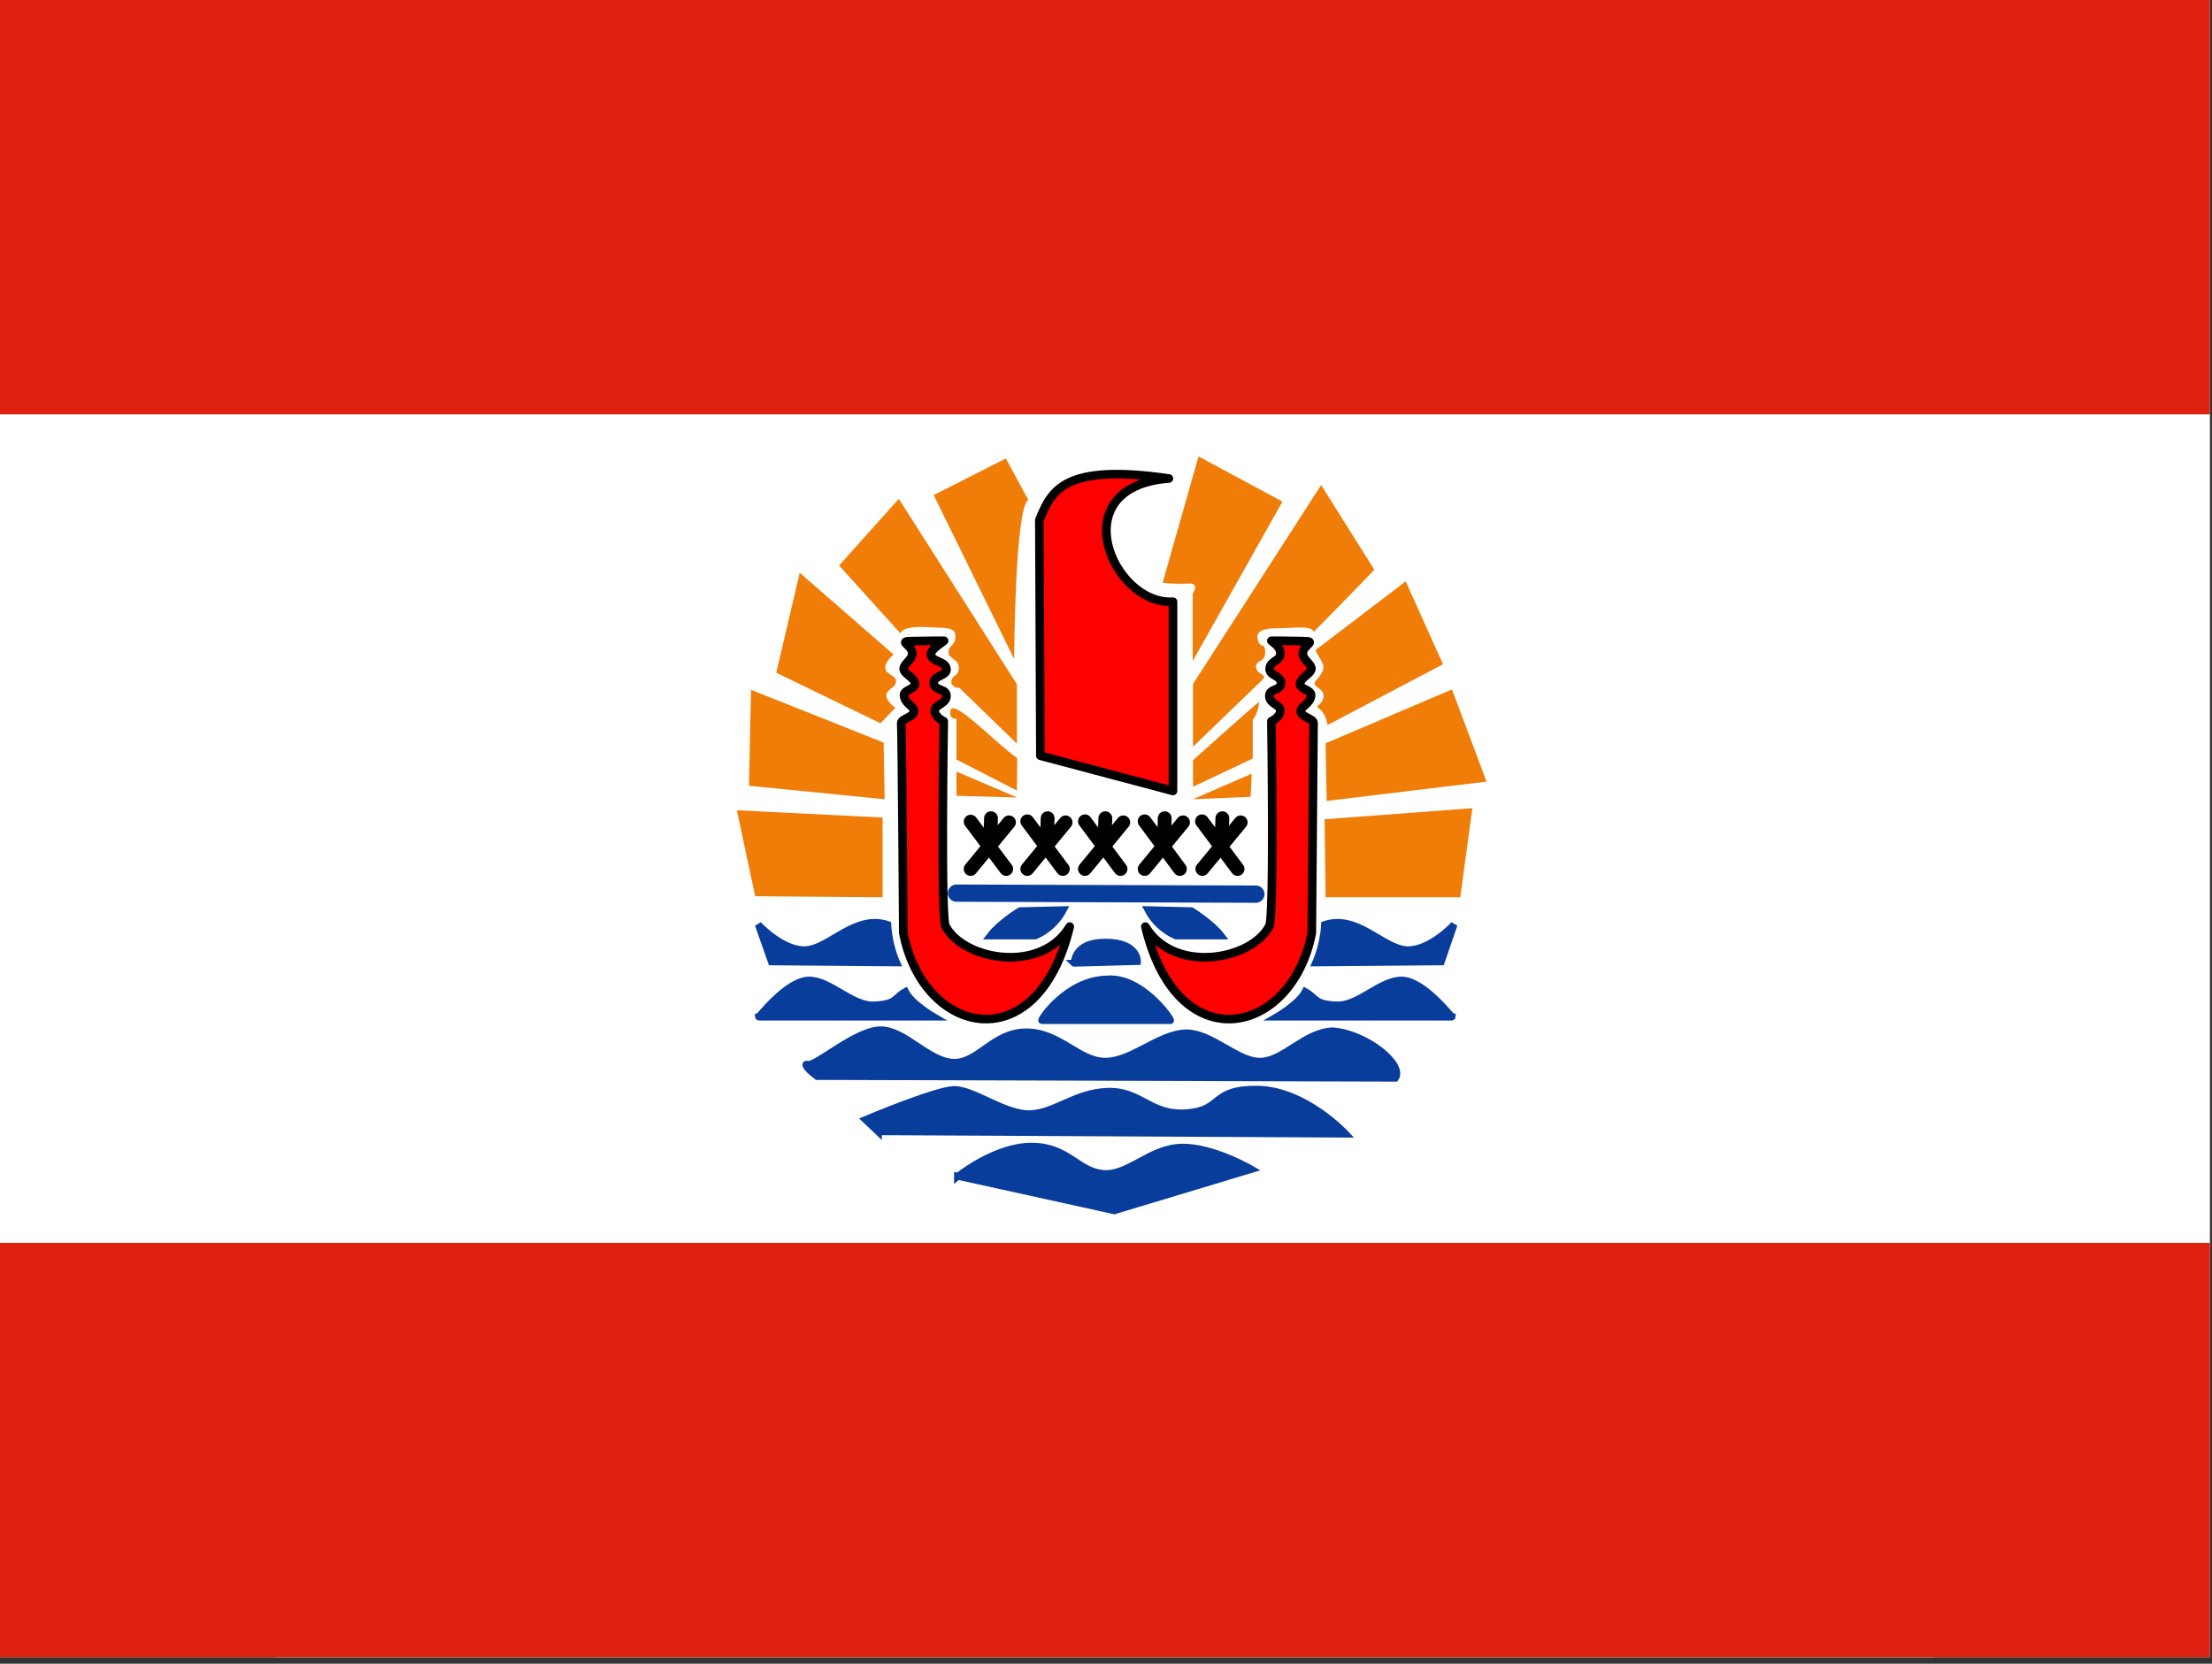<?xml version="1.0" encoding="utf-8"?>
<!-- Generator: Adobe Illustrator 26.3.1, SVG Export Plug-In . SVG Version: 6.00 Build 0)  -->
<svg version="1.1" id="flag-icons-pf" xmlns="http://www.w3.org/2000/svg" xmlns:xlink="http://www.w3.org/1999/xlink" x="0px"
	 y="0px" viewBox="0 0 640.6 481.9" style="enable-background:new 0 0 640.6 481.9;" xml:space="preserve">
<rect x="0" y="0" width="640.6" height="481.9" fill="#333333" stroke="none"/>
<style type="text/css">
	.st0{clip-path:url(#SVGID_00000057852478089471402230000000063091465546502578_);}
	.st1{fill:#FFFFFF;}
	.st2{fill-rule:evenodd;clip-rule:evenodd;fill:#083D9C;stroke:#083D9C;stroke-width:2;}
	.st3{fill-rule:evenodd;clip-rule:evenodd;fill:#FF0000;stroke:#000000;stroke-width:2.5;stroke-linejoin:round;}
	.st4{fill-rule:evenodd;clip-rule:evenodd;fill:#083D9C;stroke:#083D9C;stroke-width:5;stroke-linecap:round;}
	.st5{fill:none;stroke:#000000;stroke-width:4;stroke-linecap:round;}
	.st6{fill-rule:evenodd;clip-rule:evenodd;fill:#EF7D08;}
	.st7{fill-rule:evenodd;clip-rule:evenodd;fill:#DE2010;}
</style>
<g>
	<defs>
		<rect id="SVGID_1_" y="0" width="640" height="480"/>
	</defs>
	<clipPath id="SVGID_00000139972932897003932720000011558141992014593169_">
		<use xlink:href="#SVGID_1_"  style="overflow:visible;"/>
	</clipPath>
	<g style="clip-path:url(#SVGID_00000139972932897003932720000011558141992014593169_);">
		<path class="st1" d="M0,0h640v480H0V0z"/>
		<path class="st1" d="M80,0h480v480H80V0z"/>
		<path class="st2" d="M277.3,340.8c0,0,10.8-8.8,21.4-8.8s13.4,7.3,20.8,7.9c7.3,0.6,13.4-7.3,22.5-7.6c9.1-0.3,20.5,6.4,20.5,6.4
			l-39.8,12l-45.4-10V340.8z M254.4,327.8l135.4,0.7c0,0-11.7-12.7-25.5-13c-13.8-0.2-10,6-20.5,6.8c-10.6,0.9-13.2-6.4-22.9-6.2
			c-9.6,0.3-15.2,6.2-22.5,6.5c-7.4,0.3-16.7-7.3-22.3-7c-5.6,0.3-25.5,8.7-25.5,8.7l3.8,3.6L254.4,327.8z M237.1,311.8l167,0.5
			c2.7-3.8-8.2-12.9-18.1-13.7c-8.2,0.3-14,8.5-20.8,8.8s-14.4-8.5-22-8.2s-15.5,8.2-23.1,8.2c-7.7,0-13.2-8.5-22.9-8.5
			s-14,9.3-21.4,8.8c-7.3-0.6-13.8-9.4-20.8-9.4s-18.7,10.5-21,10c-2.4-0.7,2.9,4.3,3.1,3.4V311.8z"/>
		<path class="st3" d="M301.3,218.9l38.4,10.2v-54.8c-17.6,1-32.2-33.4-1.2-35.7c-30.5-4.4-34,3.5-37.5,12L301.3,218.9L301.3,218.9z
			"/>
		<path class="st4" d="M277,258.7l86.7,0.3"/>
		<path class="st5" d="M281.1,238l10.3,13.7 M281.1,251.7l11.1-13.5 M287,237l-0.3,8.5 M297.5,237.9l10.3,13.8 M297.5,251.7
			l11.1-13.5 M303.4,237l-0.3,8.5 M314.2,237.9l10.3,13.8 M314.2,251.7l11.1-13.5 M320.1,237l-0.3,8.5 M331.5,237.9l10.2,13.8
			 M331.5,251.7l11.1-13.5 M337.3,237l-0.2,8.5 M348.1,237.9l10.3,13.8 M348.2,251.7l11.1-13.5 M354,237l-0.3,8.5"/>
		<path class="st6" d="M218.7,259.6l36.9,0.3v-23.1l-42.2-2.1L218.7,259.6L218.7,259.6z M216.9,227.6l39.3,3.9l-0.3-16.4l-38.4-15.3
			L216.9,227.6L216.9,227.6z M224.9,194.9l30.1,14.6l4.3-4.5c0,0-2.8-1.9-2.6-3.7c0-1.7,2.8-2,2.8-4c0-1.7-3-2-3.1-3.7
			c-0.2-2,2.4-4,2.4-4l-27.2-23.7l-6.8,29L224.9,194.9z M422.9,259.9h-39l-0.3-22.6l42.8-3.2L422.9,259.9z M384.2,232l46.3-5.6
			l-10-26.7l-36.6,15.6L384.2,232L384.2,232z M417.9,192.4L384.5,210c-0.5-2-0.9-3.8-3.2-5.3c0,0,2-1.2,2-3.2s-2.6-2.4-2.6-3.5
			s2.4-2.2,2.6-4.9c-0.3-1.8-2.6-4.4-2.2-4.9l26-19.8L417.9,192.4L417.9,192.4z M345.5,231.5l16.7-0.7l0.3-6.7L345.5,231.5z
			 M294.5,231l-17.5-0.5v-7l17.6,7.5H294.5z M294.5,229l-17.5-9v-11.8c0,0-2,0.3-1.8-2c0.1-4.9,12.9,8.9,19.4,13.4L294.5,229
			L294.5,229z M345.5,227.9v-7.7c0,0,15.8-14.2,19.1-16.9c0,3-1.8,5.2-1.8,5.2v11.2L345.5,227.9L345.5,227.9z M243,163.8l17.8,19.7
			c0.4-1.8,4.5-2.1,8.6-1.8c4,0.3,7.3-0.3,7.3,2.6s-2,2.5-2,4.6s3,1.9,3,4.5s-2.2,2.1-2.2,4.1c0,1.7,2.4,1.8,2.4,1.8l16.6,16.1
			v-17.2l-34.2-53.7L243,163.8L243,163.8z M270.4,143.4l23.3,47.5c0,0,0.2-43.8,4.1-46.1l-6.5-12L270.4,143.4L270.4,143.4z
			 M371.4,145.3l-26,46.2V172c0,0,2.2-3.2-1.2-3c-3.4,0.3-7.5-0.2-7.5-0.2l10.4-36.6L371.4,145.3L371.4,145.3z M398,165
			c-0.3,0.5-17.5,18-17.5,18c-0.8-2-6-1-11-1c-4.9,0-5.6,1.6-5.3,2.9c0.5,3.3,2.2,0.8,2.2,4c0,3.1-2.4,2-2.7,4.2
			c0.3,2.7,3.8,2,1.7,4l-19.9,19.2v-18.2l37.1-57.6L398,165z"/>
		<path class="st3" d="M309.8,268.4c-8.3,13.8-30.6,9.7-35.9,0c-1.5-0.4-0.6-59.5-0.6-59.5s-2.5-1.1-2.6-3c-0.1-1.8,3.4-2,3.4-4.3
			s-3.6-1.4-3.7-3.8c0-2.2,3.9-2,3.7-4c-0.2-2.4-4.3-2-4.5-4.2c0-1.7,3-3.2,3.8-4c-0.9,0-1.9,0-2.8,0l-6.4,0.1c-4.6,0,0,1,0,3.6
			c0,1.7-2.3,2.9-2.5,4.3c-0.1,1.6,3.2,2.6,3.3,4.5c0,1.6-3.3,1.7-3.2,3.3c0.2,2.5,3,3.1,2.9,4.7c0,1.5-3.6,2.1-3.7,3.3
			c0.2,2.4,0.6,60.8,0.6,60.8C267.3,300,300.4,307.5,309.8,268.4L309.8,268.4z M331.7,268.4c8.3,13.8,30.6,9.7,35.8,0
			c1.6-0.4,0.7-59.5,0.7-59.5s2.5-1.1,2.6-3c0.1-1.8-3.2-2-3.2-4.3s3.4-1.4,3.4-3.8c0-2.2-3.5-2-3.3-4.2c0.2-2.3,3-2,3.1-4.2
			c0.1-1.9-1.7-3-2.6-3.8h2.7l6.4,0.1c4.5,0,0,1,0,3.6c0,1.7,2.3,2.9,2.5,4.3c0,1.6-3.2,2.6-3.3,4.5c0,1.6,3.3,1.7,3.2,3.3
			c-0.2,2.5-3,3.1-3,4.7c0.1,1.5,3.7,2.1,3.7,3.3l-0.5,60.8C374.2,300,341,307.5,331.7,268.4L331.7,268.4z"/>
		<path class="st2" d="M301.7,295.6H339c0.3-0.3-8.4-13-18.6-12C308.9,283.9,301.1,295.6,301.7,295.6L301.7,295.6z M420.6,294.6h-51
			c0,0,6.6-3.8,8.4-7.4c3.3,1.8,2.4,3.6,9,3.9s12.9-7.5,19.2-7.2C412.5,284.2,420.6,294.9,420.6,294.6L420.6,294.6z M219.6,294.6h51
			c0,0-6.6-3.8-8.4-7.4c-3.3,1.8-2.4,3.6-9,3.9s-13-7.5-19.2-7.2C227.7,284.2,219.6,294.9,219.6,294.6L219.6,294.6z M223.4,278.6
			l36.3,0.3c0,0-2.3-5-2.6-11.1c-9.4-3.2-17,7-23.8,7.3c-6.7,0.3-13.7-7.3-13.7-7.3L223.4,278.6L223.4,278.6z M417.4,278.6
			l-36.4,0.3c0,0,2.3-5,2.6-11.1c9.4-3.2,17,7,23.8,7.3c6.7,0.3,13.7-7.3,13.7-7.3L417.4,278.6L417.4,278.6z M311,279l18.4-0.5
			c0,0,0.3-5.6-9.3-5.6S311.3,279.3,311,279z M299.8,271.1c3.5-1.5,6.4-4.2,8.2-7.6l-12.6,0.3c0,0-5.8,3.5-8.7,7.3L299.8,271.1
			L299.8,271.1z M340.6,271.1c-3.5-1.5-6.4-4.2-8.2-7.6l12.6,0.3c0,0,5.8,3.5,8.7,7.3L340.6,271.1L340.6,271.1z"/>
		<path class="st7" d="M-40,360h720v120H-40V360z M-40,0h720v120H-40V0z"/>
	</g>
</g>
</svg>
